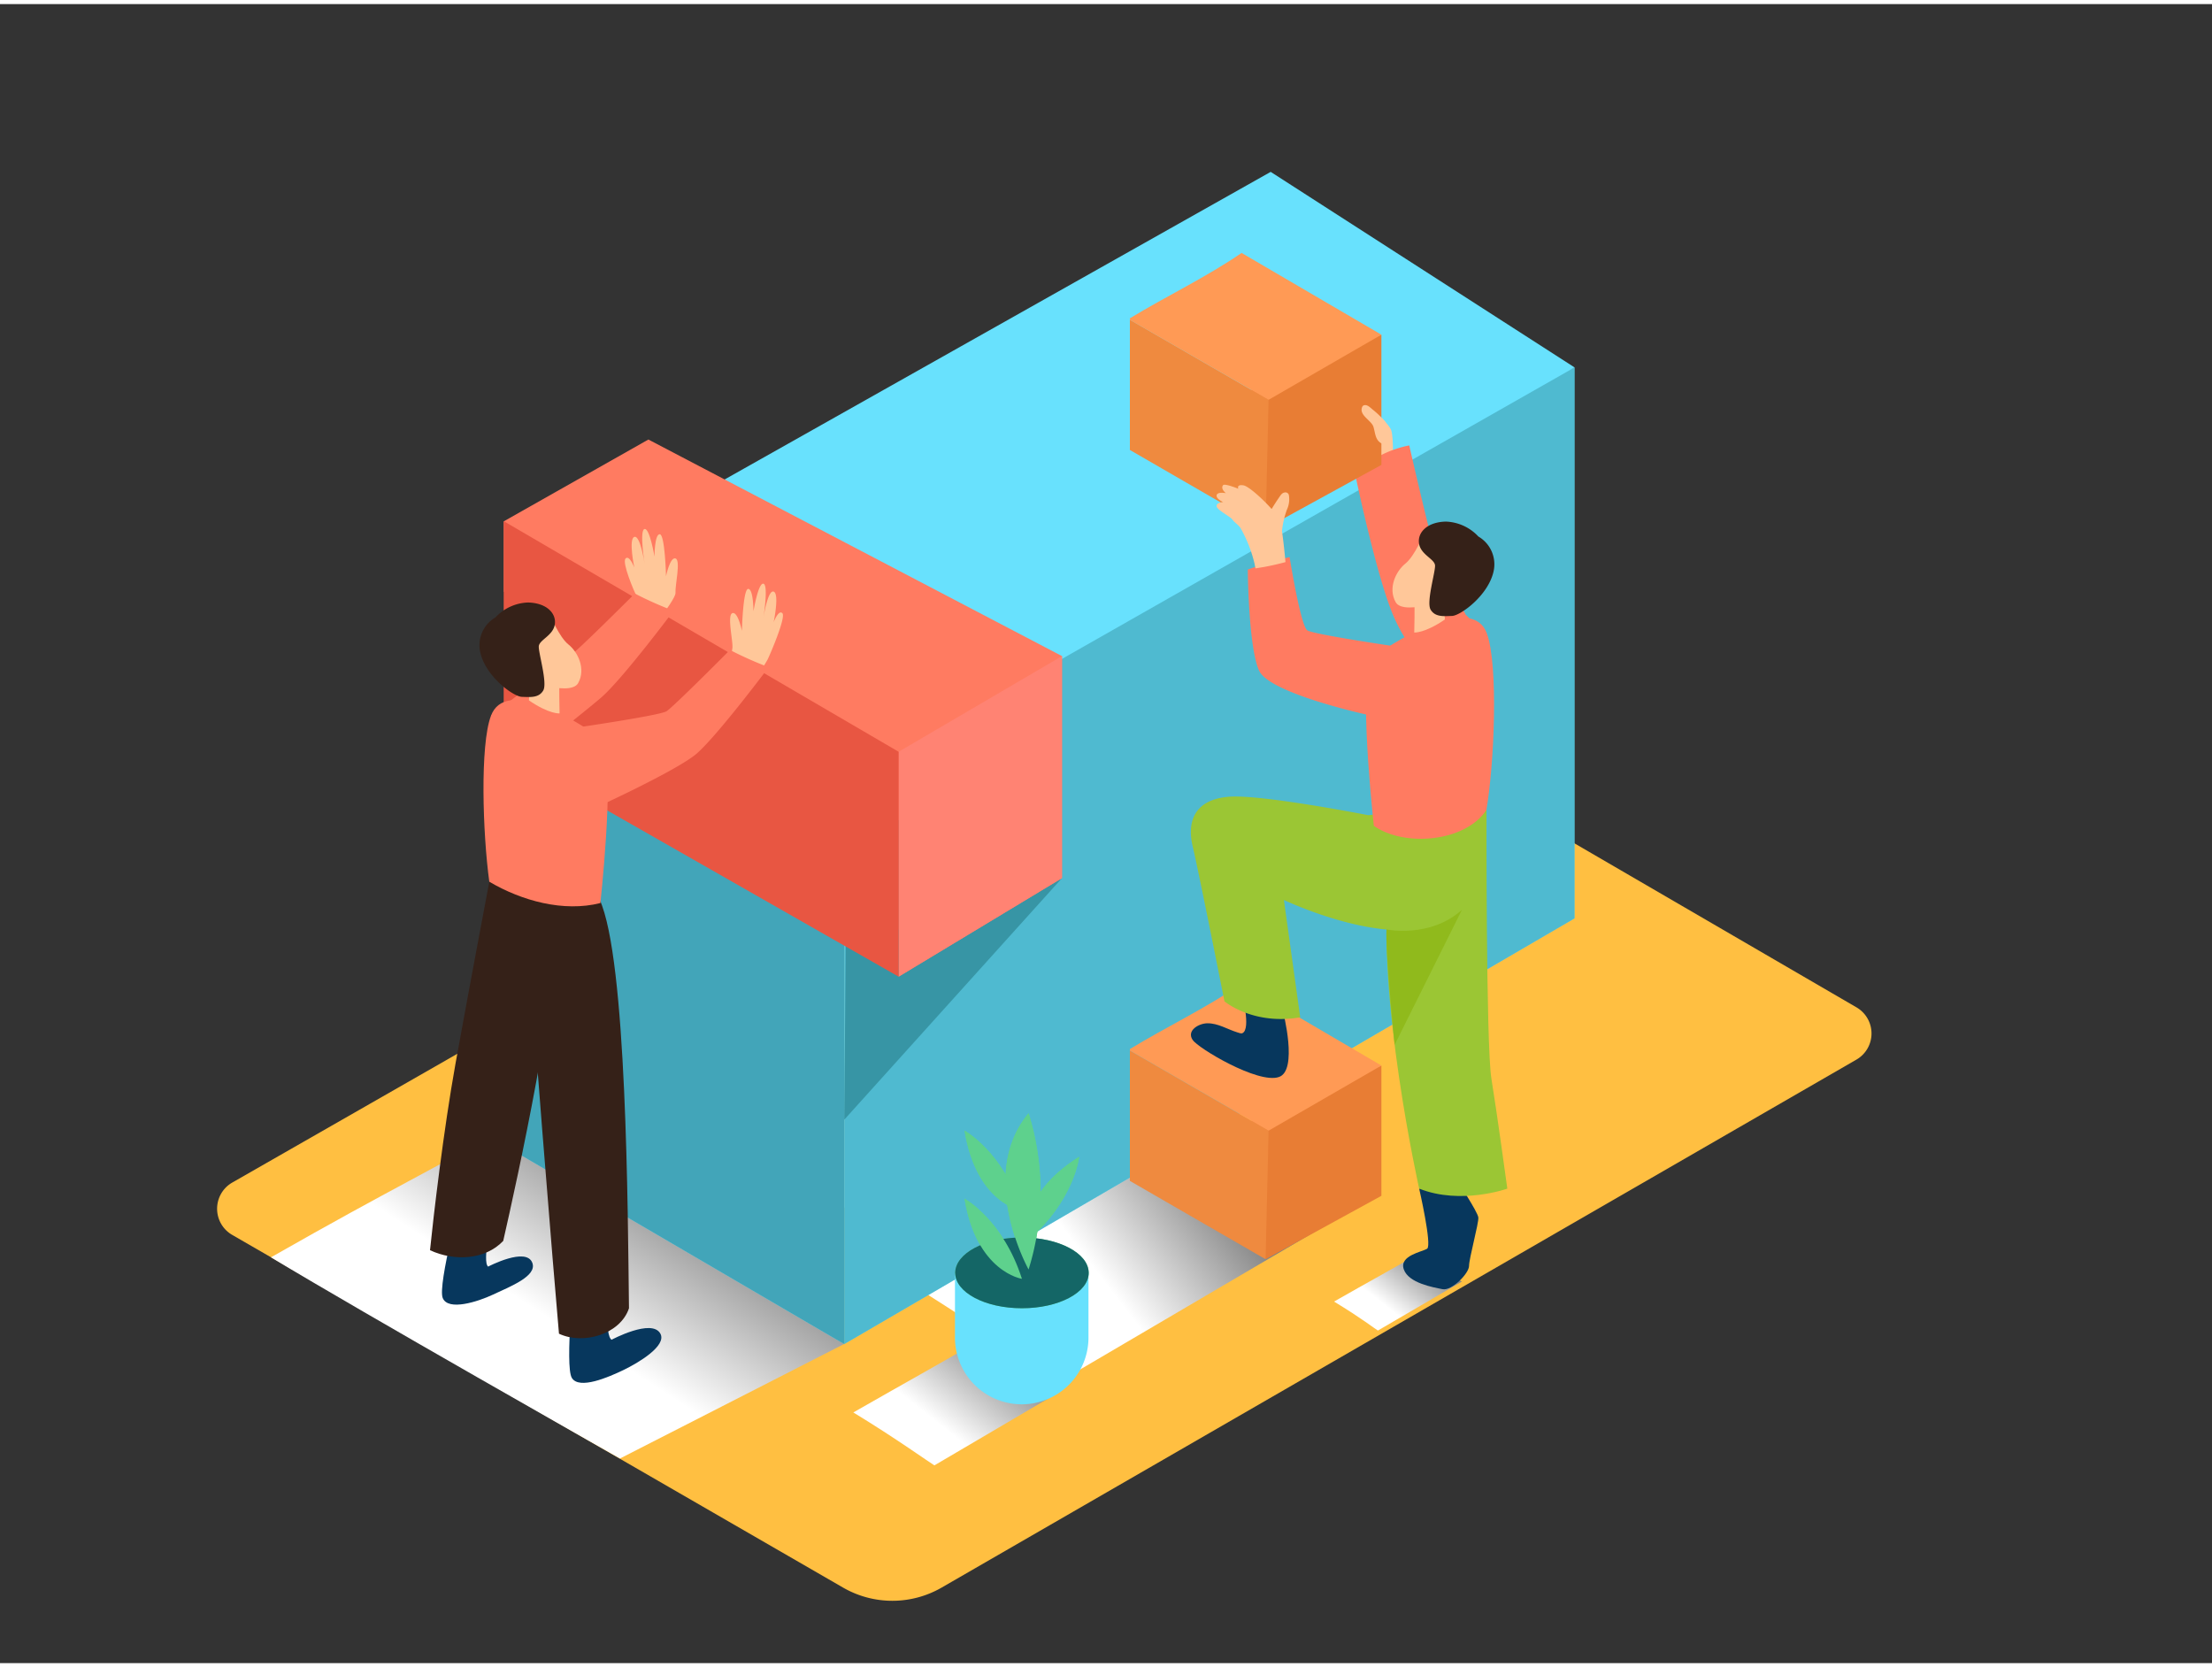 <svg xmlns="http://www.w3.org/2000/svg" xmlns:xlink="http://www.w3.org/1999/xlink" viewBox="0 0 400 300" width="406" height="306" class="illustration styles_illustrationTablet__1DWOa"><rect x="0" y="0" width="400" height="300" fill="#333333" stroke="none"/><defs><linearGradient id="linear-gradient" x1="258.39" y1="225.71" x2="250.67" y2="235.49" gradientUnits="userSpaceOnUse"><stop offset="0" stop-color="gray"></stop><stop offset="1" stop-color="#fff"></stop></linearGradient><linearGradient id="linear-gradient-2" x1="218.51" y1="209.98" x2="196.5" y2="226.93" xlink:href="#linear-gradient"></linearGradient><linearGradient id="linear-gradient-3" x1="181.79" y1="241.8" x2="169.91" y2="256.84" xlink:href="#linear-gradient"></linearGradient><linearGradient id="linear-gradient-4" x1="117.82" y1="208.14" x2="98.94" y2="237.44" xlink:href="#linear-gradient"></linearGradient></defs><title>a</title><g style="isolation: isolate;"><g id="Layer_2" data-name="Layer 2"><path d="M335.73,181.43l-115.5-67.17a5.46,5.46,0,0,0-5.46,0L42,213.1a5.46,5.46,0,0,0,0,9.47l110.45,63.77a17.83,17.83,0,0,0,17.83,0l165.4-95.46A5.46,5.46,0,0,0,335.73,181.43Z" fill="#ffbf41"></path><path d="M255.76,226.4c-4.39,2.56-7.77,4.37-14.52,8.22,5.11,3.11,7.35,4.9,7.93,5.24L264.35,231C263.17,230.33,261.23,229.11,255.76,226.4Z" fill="url(#linear-gradient)" style="mix-blend-mode: multiply;"></path><path d="M207.06,200.7c-14.73,8.59-25.26,14.36-47.92,27.3,17.15,10.42,30.44,20,32.37,21.14l50.92-29.89C238.48,217.17,225.4,209.77,207.06,200.7Z" fill="url(#linear-gradient-2)" style="mix-blend-mode: multiply;"></path><path d="M176,242.31c-6.67,3.89-11.44,6.5-21.69,12.36,7.76,4.72,13.78,9.06,14.66,9.57L192,250.71C190.25,249.77,184.33,246.42,176,242.31Z" fill="url(#linear-gradient-3)" style="mix-blend-mode: multiply;"></path><path d="M93,202.26C78.23,210.85,71.7,213.68,49,226.62,66.19,237,110.18,261.9,112.11,263l40.56-20.72C148.71,240.22,111.3,211.33,93,202.26Z" fill="url(#linear-gradient-4)" style="mix-blend-mode: multiply;"></path><polyline points="91.12 106.26 91.12 135.15 98.9 139.24 98.9 107.43" fill="#e85642"></polyline><polygon points="284.73 65.7 284.73 165.33 152.67 242.31 152.67 129.12 284.73 65.7" fill="#68e1fd"></polygon><polygon points="93.01 107.43 93.01 207.44 152.67 242.31 152.67 140.21 93.01 107.43" fill="#68e1fd"></polygon><polygon points="284.73 65.7 284.73 165.33 152.67 242.31 152.67 129.12 284.73 65.7" fill="#3795a5" opacity="0.51"></polygon><polyline points="94.43 182.58 94.43 106.59 152.67 140.21 152.67 217.65" fill="#68e1fd"></polyline><polygon points="93.01 107.43 93.01 207.44 152.67 242.31 152.67 140.21 93.01 107.43" fill="#3795a5" opacity="0.78"></polygon><polygon points="229.78 30.34 93.01 107.38 93.01 107.43 152.1 141.12 284.73 65.7 229.78 30.34" fill="#68e1fd"></polygon><polygon points="152.94 142.06 152.94 170.35 162.5 175.87 162.5 147.59 152.94 142.06" fill="#e85642"></polygon><polyline points="162.5 147.59 162.5 135.2 91.12 93.52 91.12 106.26 152.94 142.06" fill="#e85642"></polyline><path d="M183.69,233.71c-3.92-.34-8.06-1.53-11-4.21v11.63a12.07,12.07,0,0,0,12.07,12.07h0a12.07,12.07,0,0,0,12.07-12.07V229.31C192.76,231,188.08,234.1,183.69,233.71Z" fill="#68e1fd"></path><ellipse cx="184.8" cy="229.43" rx="12.07" ry="6.4" fill="#5ed18d"></ellipse><path d="M184.8,230.51s-8.21-1.21-10.38-14.49C174.42,216,181.42,219.89,184.8,230.51Z" fill="#5ed18d"></path><path d="M186,228.82s-9.42-16.9,0-28.25A47.36,47.36,0,0,1,186,228.82Z" fill="#5ed18d"></path><path d="M184.8,218.2s-8.21-1.21-10.38-14.49C174.42,203.71,181.42,207.57,184.8,218.2Z" fill="#5ed18d"></path><path d="M185.8,223.61s-2.06-8,9.35-15.17C195.15,208.44,194.29,216.39,185.8,223.61Z" fill="#5ed18d"></path><ellipse cx="184.8" cy="229.43" rx="12.07" ry="6.4" fill="#146666"></ellipse><path d="M184.8,230.51s-8.21-1.21-10.38-14.49C174.42,216,181.42,219.89,184.8,230.51Z" fill="#5ed18d"></path><path d="M186,228.82s-9.42-16.9,0-28.25A47.36,47.36,0,0,1,186,228.82Z" fill="#5ed18d"></path><path d="M184.8,218.2s-8.21-1.21-10.38-14.49C174.42,203.71,181.42,207.57,184.8,218.2Z" fill="#5ed18d"></path><path d="M185.8,223.61s-2.06-8,9.35-15.17C195.15,208.44,194.29,216.39,185.8,223.61Z" fill="#5ed18d"></path><polygon points="228.86 226.97 249.8 215.5 249.8 191.95 224.88 202.51 228.86 226.97" fill="#e87d34"></polygon><polygon points="204.32 189.24 204.32 212.8 228.86 226.97 229.4 203.72 204.32 189.24" fill="#ef8a3f"></polygon><path d="M224.52,177.14c-6.45,4.42-13.54,7.77-20.2,11.82v.28l25.08,14.48,20.4-11.78Z" fill="#ff9a55"></path><path d="M232,182.12l-7.48-3.37s1.79,6.58.14,7.34c-.25.11-.68-.08-.92-.15-1.78-.55-3.48-1.66-5.4-1.64-1.49,0-3.82,1.26-2.68,3,.93,1.46,11.8,8,15.59,6.72C234.8,192.87,232,182.12,232,182.12Z" fill="#07375d"></path><path d="M251.84,84.37s.25-6.17-.31-7.42-4.33-5-5.41-5.12-.75.51-.75.51-2-.86-2.27-.53-.15.74.41,1.2c0,0-1.27-.25-1.38.31s1,1,1,1-1.08.1-1,.66,2,1.51,2.35,2,1.38.85,1.38,1.56a4.31,4.31,0,0,0,.82,3.82,9.65,9.65,0,0,1,1.78,4S251.49,85.89,251.84,84.37Z" fill="#ffc799"></path><path d="M256.63,214.2s2.36,10.27,1.44,10.86-5.08,1.23-4.22,3.73,5.32,3.25,7,3.59,4.8-2.86,4.8-4.21,1.77-7.73,1.68-8.75-4-6.9-4-6.9" fill="#07375d"></path><path d="M268.81,144.81s-.11,43.44.88,49.48,2.88,19.91,2.88,19.91-8.38,3-15.94,0c0,0-7.9-35.3-5.44-55.49S268.81,144.81,268.81,144.81Z" fill="#9bc634"></path><path d="M266.66,146.67c-5.54-1.46-19.24,0-19.24,0s-19.22-3.77-25.11-3.34-7.81,4-6.63,9,5.74,28,5.74,28,5.15,4.37,13.7,2.89L232.17,162s17.82,8.5,28,4.32a15.07,15.07,0,0,0,6.73-5.26C266.84,156.25,266.59,151.46,266.66,146.67Z" fill="#9bc634"></path><path d="M268.78,145.74c1.42-8.06,2.22-26.21.07-32-2.56-6.82-15.43.59-20.42,4.28-2.83,2.09-.65,24.43,0,30.57C254,152.51,265,151.5,268.78,145.74Z" fill="#ff7b61"></path><path d="M268.37,113.66s-1.86-1.81-3.36-3.29c-.09-.45-.88-1.17-.89-1.6a21.16,21.16,0,0,1-3.57-6.1c-1.43-4-5.71-22.86-5.71-22.86s-6.67,1.07-9.68,5.68c0,0,4,19.2,7.14,25.87a31.13,31.13,0,0,0,7.64,10.23C264.6,120.51,265.38,110.86,268.37,113.66Z" fill="#ff7b61"></path><path d="M255.74,108.19c.13.19,0,5.45,0,5.45s1.91.14,5.54-2.36l-.29-5.55Z" fill="#ffc799"></path><path d="M257.46,95.82s-1.63,4-3.32,5.35-3.21,4.41-1.75,7,11.84-.67,12-3.67S263.77,94.14,257.46,95.82Z" fill="#ffc799"></path><path d="M267.34,96.28a8.43,8.43,0,0,0-5.87-2.7c-3.43.07-5.19,2-4.86,4s2.81,2.76,2.89,3.92-1.61,6.64-.8,8,2.34,1.19,3.87,1.14,6.57-3.7,7.52-8.08A5.81,5.81,0,0,0,267.34,96.28Z" fill="#352118"></path><path d="M252.41,116.16s-14.79-2.16-16-2.91S233.2,100,233.2,100a73.55,73.55,0,0,0-7.56,2.25s.11,14.1,2.05,18.29,20,8.07,20,8.07" fill="#ff7b61"></path><path d="M250.72,167.33s7.85,1.65,13.64-3.54L252.19,188.2S250.46,170.74,250.72,167.33Z" fill="#90ba1c"></path><polygon points="228.86 94.81 249.8 83.33 249.8 59.78 224.88 70.34 228.86 94.81" fill="#e87d34"></polygon><polygon points="204.32 57.08 204.32 80.63 228.86 94.81 229.4 71.56 204.32 57.08" fill="#ef8a3f"></polygon><path d="M224.52,45c-6.45,4.42-13.54,7.77-20.2,11.82v.28L229.4,71.56l20.4-11.78Z" fill="#ff9a55"></path><path d="M224.33,94.75a24.31,24.31,0,0,1,2.55,6.52c0,.09.08.38.15.77l1.7-.28c1.25-.24,2.5-.52,3.73-.86-.18-1.88-.4-4-.64-5.6a16.17,16.17,0,0,1,.88-3.84,4.45,4.45,0,0,0,.36-2.72.63.63,0,0,0-.58-.44c-.66,0-.9.53-1.24,1-.45.65-.87,1.32-1.29,2-1.66-1.86-4.2-4.15-5.12-4.28-1.3-.19-.9.62-.9.62s-2.45-1-2.75-.65-.18.89.5,1.45c0,0-1.54-.31-1.67.37s1.17,1.23,1.17,1.23-1.31.12-1.17.8,2.48,1.83,2.85,2.37S223.93,94.14,224.33,94.75Z" fill="#ffc799"></path><path d="M250.48,78.65a1.35,1.35,0,0,1-.31-.19.49.49,0,0,0,.29-.56,7.94,7.94,0,0,0-.54-1.63.52.52,0,0,0,.49-.84,15.91,15.91,0,0,0-2.19-2.11c-.4-.32-.88-.86-1.43-.8a.53.53,0,0,0-.48.37c-.58,1.46,1.69,2.39,2.05,3.55s.3,2.5,1.61,3.07C250.55,79.77,251.06,78.91,250.48,78.65Z" fill="#ffc799"></path><polygon points="192.04 158.05 152.67 201.73 152.94 170.35 192.04 158.05" fill="#3795a5"></polygon><polygon points="91.12 106.26 91.12 93.52 117.25 78.74 192.04 117.9 192.04 158.05 162.5 175.87 162.5 147.59 91.12 106.26" fill="#ff7b61"></polygon><polygon points="162.5 135.2 192.04 117.9 192.04 158.05 162.5 175.87 162.5 135.2" fill="#ff8373"></polygon><polyline points="91.12 135.15 162.5 175.87 162.5 135.2 91.12 93.52" fill="#e85642"></polyline><path d="M131.16,120.75a14.75,14.75,0,0,0,1.29-4.38c.09-1.33-1-5.94,0-6.24s1.71,3.21,1.71,3.21.19-7.59,1.14-7.59.95,4.06.95,4.06.85-5.2,1.8-5,0,6.18,0,6.18.77-5.13,1.85-4.75,0,5.53,0,5.53.89-2.35,1.58-1.62-2.29,7.61-2.67,8.36-3.09,5-3.36,5.22S131.16,120.75,131.16,120.75Z" fill="#ffc799"></path><path d="M117,115.09c-1.86,1.16,5.25-7.28,5.15-8.61s1-5.94,0-6.24-1.71,3.21-1.71,3.21-.19-7.59-1.14-7.59-.95,4.06-.95,4.06-.85-5.2-1.8-5,0,6.18,0,6.18-.77-5.13-1.85-4.75,0,5.53,0,5.53-.89-2.35-1.58-1.62,1.55,5.92,1.92,6.67-4.6,6.68-4.33,6.9S117,115.09,117,115.09Z" fill="#ffc799"></path><path d="M88.79,128.67s13.29-10.25,14.48-11,11.53-11.08,11.53-11.08a65,65,0,0,0,7,3.12s-9.09,12.16-13,15.61c-3.48,3-14.21,11.38-14.21,11.38" fill="#ff7b61"></path><path d="M89,219.4s-1.88,8-.73,8.9c0,0,6.93-3.65,8-.66.86,2.36-3.93,4.23-7.14,5.73-2.73,1.28-8.09,3-9.07.61s3.63-19.28,3.63-19.28" fill="#07375d"></path><path d="M109.9,232.62s-.57,8.22.7,8.9c0,0,7.27-3.89,8.81-1.11,1.22,2.19-3.95,5.28-6.67,6.59s-8,3.59-9.33,1.43.52-19.61.52-19.61" fill="#07375d"></path><path d="M91,223.65c2.51-11,10.28-46.46,9.35-57.64-1.11-13.31-11.47-9.42-11.47-9.42s-3.75,19.76-6.51,35c-2.18,12.09-4,27.74-4.61,33.74C82.13,227.38,87.74,227.09,91,223.65Z" fill="#352118"></path><path d="M113.74,235.83c-.22-17.34-.37-63.18-5.32-73.92-6.25-13.55-12.85.2-12.85,6.52,0,5.83,4.77,63.8,5.51,72C105.47,242.51,112.19,240.52,113.74,235.83Z" fill="#352118"></path><path d="M108.57,162.56c.73-7,2.66-27.84-.07-29.86-5-3.69-17.16-10.85-19.72-4-2,5.29-1.5,21.22-.3,30C94.33,162.15,101.89,164.24,108.57,162.56Z" fill="#ff7b61"></path><path d="M101.19,122.82c-.13.19,0,5.45,0,5.45s-1.91.14-5.54-2.36l.29-5.55Z" fill="#ffc799"></path><path d="M99.47,110.45s1.63,4,3.32,5.35,3.21,4.41,1.75,7-11.84-.67-12-3.67S93.16,108.76,99.47,110.45Z" fill="#ffc799"></path><path d="M89.59,110.91a8.43,8.43,0,0,1,5.87-2.7c3.43.07,5.19,2,4.86,4s-2.81,2.76-2.89,3.92,1.61,6.64.8,8-2.34,1.19-3.87,1.14-6.57-3.7-7.52-8.08A5.81,5.81,0,0,1,89.59,110.91Z" fill="#352118"></path><path d="M104.52,130.79s14.79-2.16,16-2.91S132,116.79,132,116.79a65,65,0,0,0,7,3.12s-9.09,12.16-13,15.61c-3.48,3-17.77,9.55-17.77,9.55" fill="#ff7b61"></path></g></g></svg>